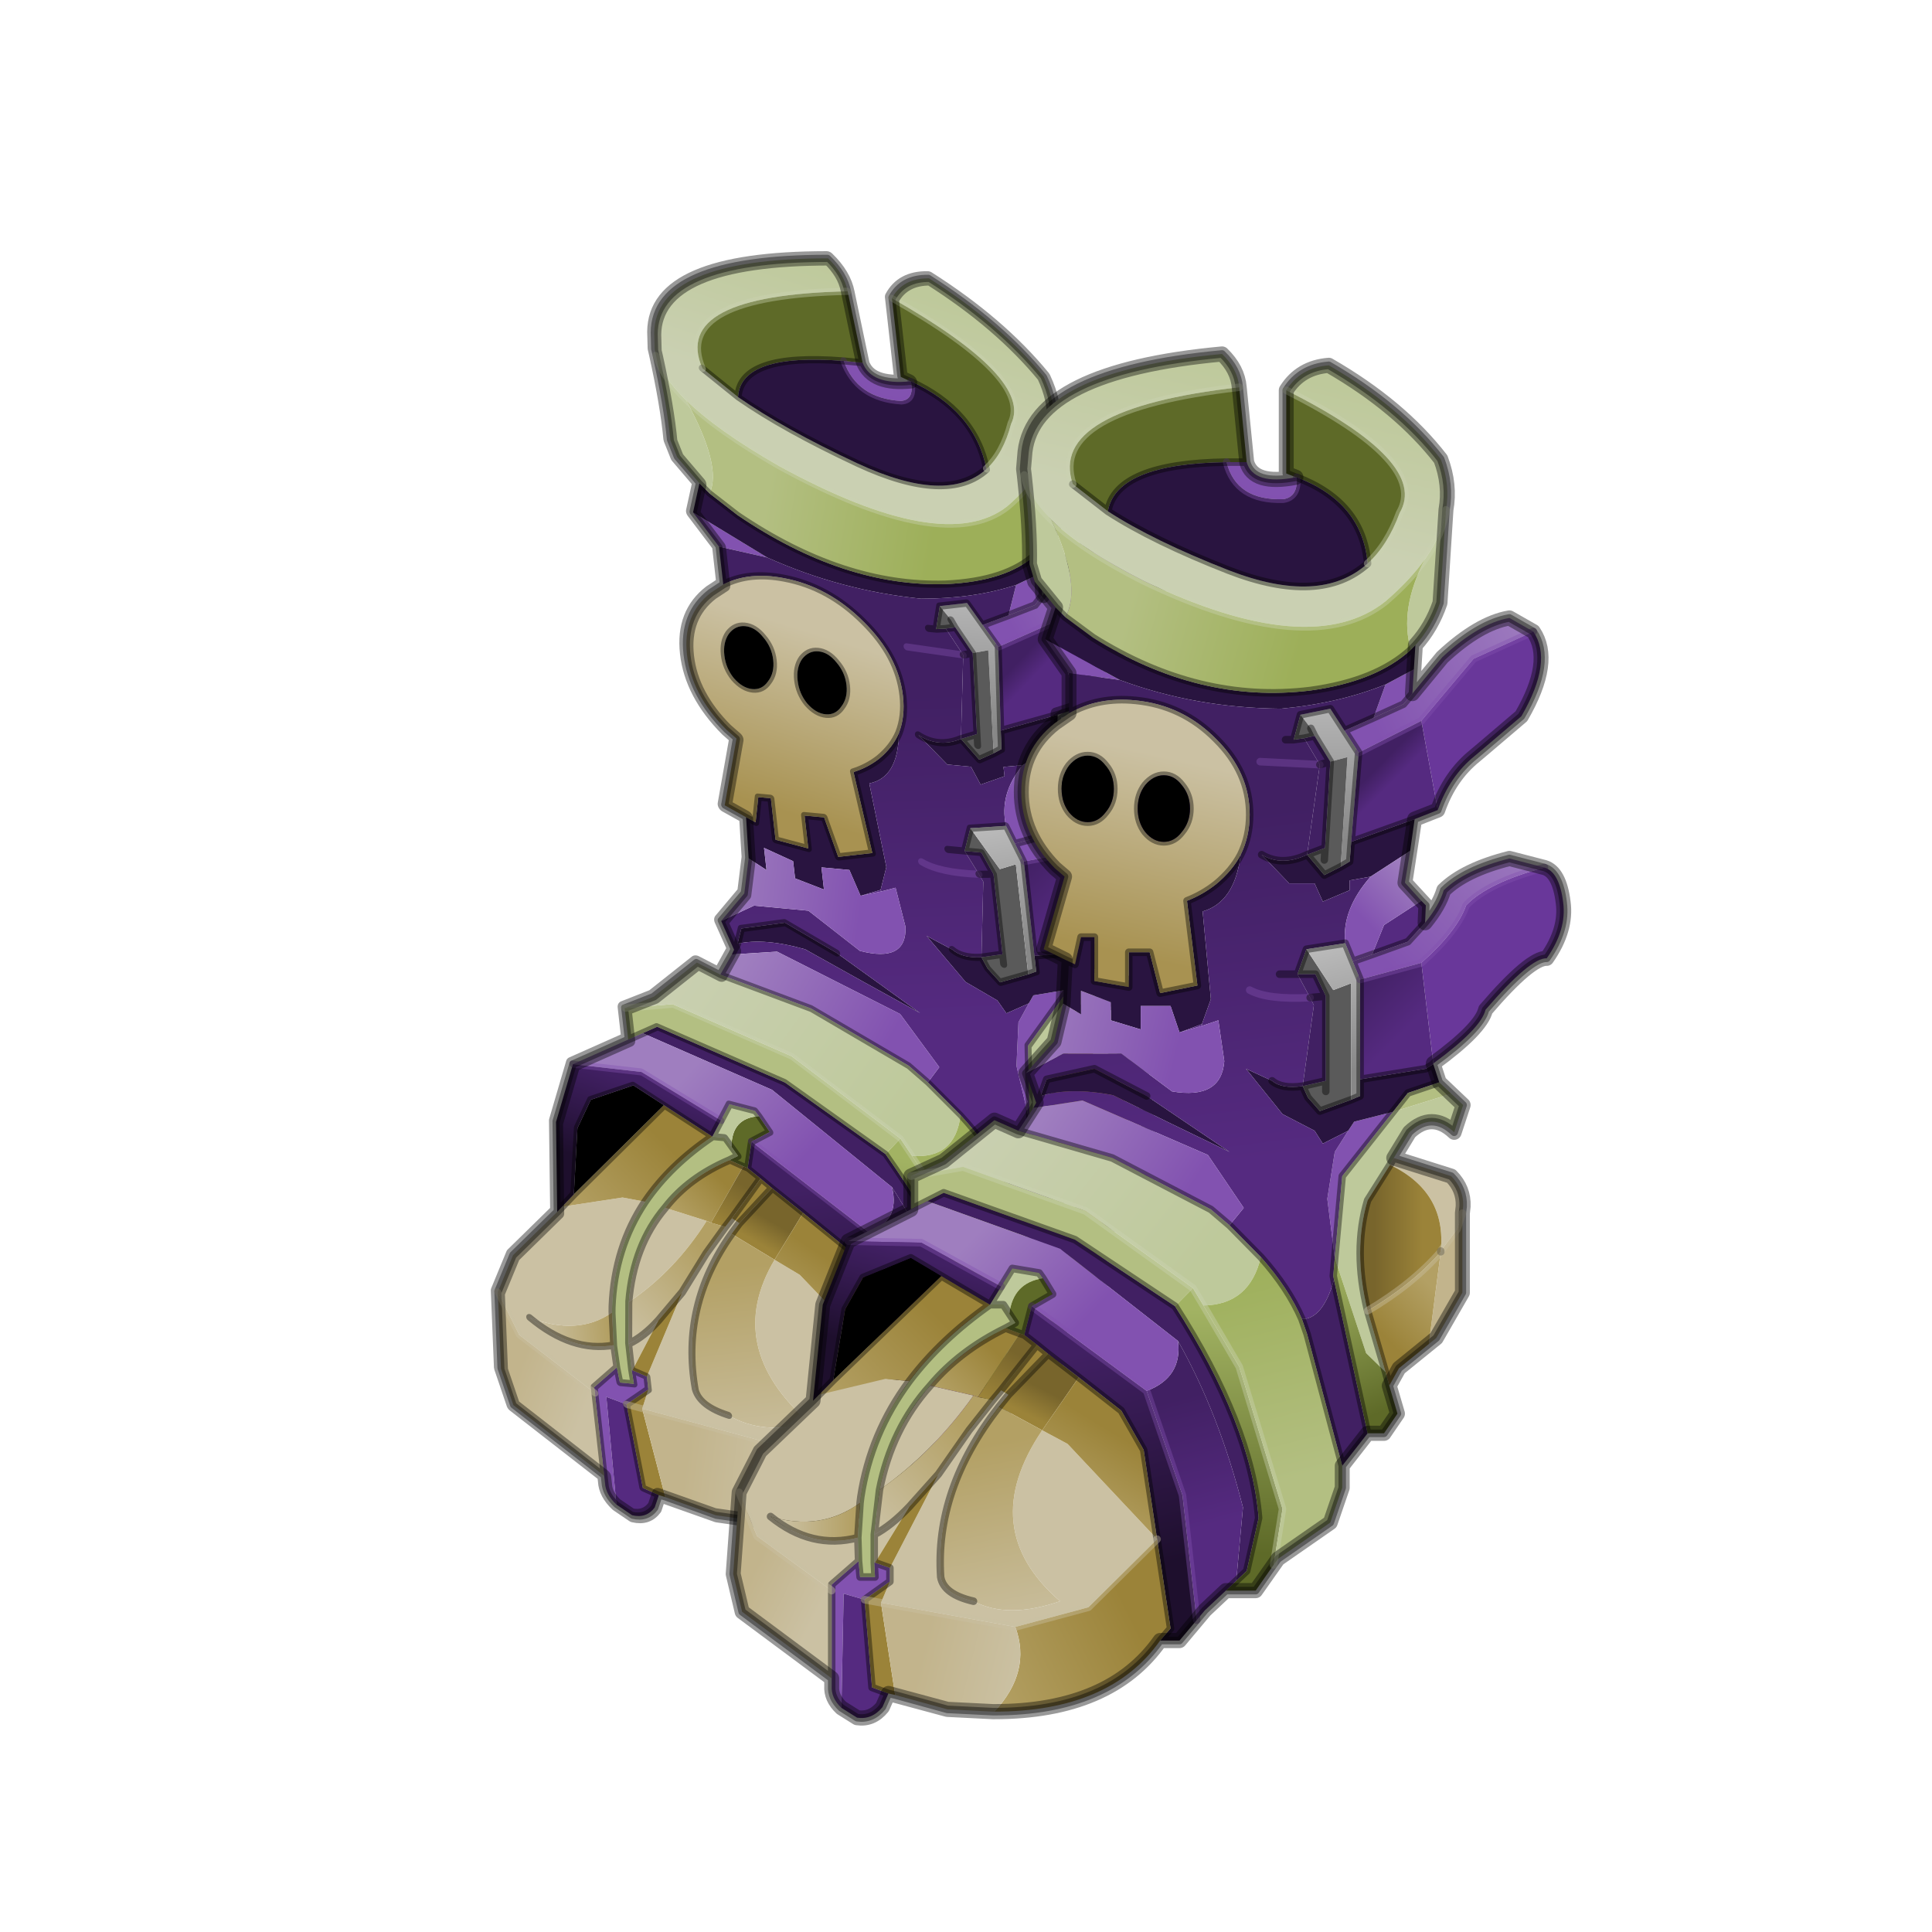 <?xml version="1.0" encoding="UTF-8" standalone="no"?>
<svg xmlns:xlink="http://www.w3.org/1999/xlink" height="440.0px" width="440.0px" xmlns="http://www.w3.org/2000/svg">
  <g transform="matrix(10.0, 0.0, 0.0, 10.0, 0.0, 0.0)">
    <use height="44.0" transform="matrix(0.909, 0.0, 0.0, 0.909, 2.0, 2.0)" width="44.0" xlink:href="#sprite0"/>
  </g>
  <defs>
    <g id="sprite0" transform="matrix(1.0, 0.0, 0.0, 1.0, 0.0, 0.0)">
      <use height="44.0" transform="matrix(1.0, 0.0, 0.0, 1.0, 0.0, 0.0)" width="44.0" xlink:href="#shape0"/>
      <use height="100.3" transform="matrix(0.374, 0.0, 0.0, 0.379, 6.894, 3.011)" width="80.95" xlink:href="#sprite1"/>
    </g>
    <g id="shape0" transform="matrix(1.0, 0.0, 0.0, 1.0, 0.0, 0.0)">
      <path d="M44.0 44.0 L0.0 44.0 0.0 0.0 44.0 0.0 44.0 44.0" fill="#43adca" fill-opacity="0.0" fill-rule="evenodd" stroke="none"/>
    </g>
    <g id="sprite1" transform="matrix(1.0, 0.0, 0.0, 1.0, 0.55, 0.5)">
      <use height="91.15" transform="matrix(0.935, 0.086, 0.108, 0.945, -0.538, -0.504)" width="56.65" xlink:href="#shape1"/>
      <use height="91.15" transform="matrix(1.0, 0.0, 0.0, 1.0, 23.75, 8.65)" width="56.65" xlink:href="#shape1"/>
    </g>
    <g id="shape1" transform="matrix(1.0, 0.0, 0.0, 1.0, 28.3, 45.6)">
      <path d="M25.8 -26.75 L21.8 -24.95 18.3 -20.85 14.1 -18.75 13.15 -20.2 15.1 -21.05 17.1 -21.95 17.7 -22.65 19.7 -25.05 Q22.15 -27.3 24.2 -27.65 L25.8 -26.75" fill="url(#gradient0)" fill-rule="evenodd" stroke="none"/>
      <path d="M18.3 -20.85 L21.8 -24.95 25.8 -26.75 Q27.15 -24.8 25.0 -21.15 L22.5 -19.05 21.9 -18.55 Q20.2 -17.2 19.4 -14.95 L18.3 -20.85 M26.55 -11.15 Q27.55 -10.85 27.8 -8.85 28.05 -7.05 26.7 -5.15 25.6 -5.2 22.6 -1.75 22.3 -0.5 19.1 1.8 L18.3 -4.85 Q20.7 -6.95 21.3 -8.65 22.75 -10.15 26.55 -11.15" fill="#69379a" fill-rule="evenodd" stroke="none"/>
      <path d="M9.25 -42.7 Q10.2 -44.2 12.1 -44.35 16.85 -41.65 19.6 -38.15 20.25 -36.45 19.95 -34.8 19.7 -33.15 18.55 -31.55 17.55 -30.15 15.9 -28.75 10.9 -24.8 -0.3 -30.1 -4.5 -32.2 -6.5 -34.15 -8.05 -35.65 -8.3 -37.1 L-8.35 -37.5 -8.25 -38.65 Q-7.6 -43.95 4.95 -45.1 6.0 -44.1 6.1 -42.9 -6.75 -41.45 -5.05 -36.5 L-2.7 -34.7 Q0.35 -32.75 5.4 -30.8 11.55 -28.45 14.7 -31.25 16.05 -32.45 16.85 -34.6 18.85 -37.95 9.25 -42.7" fill="url(#gradient1)" fill-rule="evenodd" stroke="none"/>
      <path d="M17.7 -22.65 L17.1 -21.95 15.1 -21.05 15.9 -23.25 17.8 -24.25 17.7 -22.65 M9.9 -36.95 L9.95 -36.95 Q10.05 -35.65 9.05 -35.5 5.9 -35.4 5.25 -37.95 L6.6 -37.95 Q7.05 -36.4 9.9 -36.95 M-6.9 -26.25 L-1.9 -23.55 -5.3 -24.0 -6.9 -26.25 M-20.55 44.4 Q-21.25 43.75 -21.2 42.95 L-21.2 42.45 -21.2 36.65 -21.2 36.25 -19.4 34.7 -19.3 35.75 -18.3 35.75 -18.35 34.8 -18.3 34.8 -17.3 35.15 -17.3 36.05 -19.0 37.25 -20.4 36.85 -20.55 44.4 M13.4 6.25 L13.8 5.65 16.4 5.0 13.0 9.25 12.5 14.65 12.0 10.75 12.5 7.65 13.4 6.25" fill="#8252b0" fill-rule="evenodd" stroke="none"/>
      <path d="M9.25 -42.7 Q18.85 -37.95 16.85 -34.6 16.05 -32.45 14.7 -31.25 14.35 -35.3 9.95 -36.95 L9.9 -36.95 9.25 -37.2 9.25 -42.7 M-2.7 -34.7 L-5.05 -36.5 Q-6.75 -41.45 6.1 -42.9 L6.6 -37.95 5.25 -37.95 Q-2.15 -37.85 -2.7 -34.7 M-7.8 17.85 L-8.3 19.75 -8.6 19.65 -9.55 19.3 -8.9 18.95 -9.3 18.35 Q-9.05 16.3 -7.05 16.0 L-6.4 17.05 -7.8 17.85" fill="#5e6a28" fill-rule="evenodd" stroke="none"/>
      <path d="M14.7 -31.25 Q11.55 -28.45 5.4 -30.8 0.35 -32.75 -2.7 -34.7 -2.15 -37.85 5.25 -37.95 5.9 -35.4 9.05 -35.5 10.05 -35.65 9.95 -36.95 14.35 -35.3 14.7 -31.25 M17.9 -25.85 L17.8 -24.25 15.9 -23.25 Q12.75 -22.0 8.9 -21.65 3.15 -21.7 -1.9 -23.55 L-6.9 -26.25 -6.2 -28.35 -5.55 -27.7 -3.7 -26.35 Q3.4 -21.95 10.85 -22.85 15.3 -23.45 17.6 -25.55 L17.9 -25.85 M12.9 -11.2 L13.5 -11.55 13.6 -12.85 17.85 -14.35 17.55 -12.25 14.9 -10.55 13.5 -10.3 13.5 -9.65 11.7 -8.9 11.15 -10.1 9.45 -10.1 7.6 -12.0 Q8.95 -11.2 10.65 -12.0 L11.8 -10.65 12.9 -11.2 M19.1 1.85 L19.5 3.05 17.4 3.75 16.4 5.0 13.8 5.65 13.4 6.25 11.7 7.1 11.15 6.25 9.0 5.15 6.55 2.15 8.3 2.95 Q8.95 3.5 10.35 3.3 L10.7 4.05 11.5 4.95 13.6 4.2 14.2 3.95 14.2 2.85 18.6 2.15 19.1 1.85 M-5.7 -2.15 L-5.55 -5.05 -4.9 -4.75 -4.5 -6.55 -3.6 -6.55 -3.6 -3.65 -1.3 -3.25 -1.3 -5.55 0.1 -5.55 0.8 -2.85 3.3 -3.35 2.6 -8.95 Q3.65 -9.35 4.55 -10.05 5.65 -10.95 6.2 -12.0 5.8 -8.85 3.65 -8.25 L4.2 -2.45 3.6 -0.8 2.1 -0.25 1.5 -2.0 -0.5 -2.0 -0.5 -0.45 -2.5 -1.05 -2.5 -2.25 -4.5 -3.0 -4.5 -1.45 -5.7 -2.15 M-7.2 3.95 L-6.8 2.85 -3.6 2.15 -0.1 3.95 5.45 7.65 Q1.55 5.8 -2.35 3.9 -5.2 3.35 -7.2 3.95" fill="#291440" fill-rule="evenodd" stroke="none"/>
      <path d="M-8.3 -37.1 Q-8.05 -35.65 -6.5 -34.15 -4.4 -29.7 -5.55 -27.7 L-6.2 -28.35 -7.6 -30.05 -7.95 -31.2 Q-7.9 -33.55 -8.3 -37.1 M18.55 -31.55 Q19.7 -33.15 19.95 -34.8 L19.55 -28.65 Q19.0 -27.05 17.9 -25.85 L17.6 -25.55 Q16.8 -28.2 18.55 -31.55 M20.3 3.8 L21.1 4.55 20.5 6.35 Q19.0 4.95 17.5 6.35 L16.45 8.05 16.2 8.5 14.7 10.85 Q13.7 14.15 14.7 18.15 L15.9 22.2 14.6 20.95 12.5 14.65 13.0 9.25 16.4 5.0 20.3 3.8 M-10.6 17.75 L-9.85 16.55 -9.1 15.35 -7.3 15.65 -7.05 16.0 Q-9.05 16.3 -9.3 18.35 L-9.7 17.75 -10.6 17.75" fill="#bec99b" fill-rule="evenodd" stroke="none"/>
      <path d="M-6.5 -34.15 Q-4.5 -32.2 -0.3 -30.1 10.9 -24.8 15.9 -28.75 17.55 -30.15 18.55 -31.55 16.8 -28.2 17.6 -25.55 15.3 -23.45 10.85 -22.85 3.4 -21.95 -3.7 -26.35 L-5.55 -27.7 Q-4.4 -29.7 -6.5 -34.15" fill="url(#gradient2)" fill-rule="evenodd" stroke="none"/>
      <path d="M13.15 -20.2 L14.1 -18.75 13.6 -12.85 13.5 -11.55 12.9 -11.2 13.35 -18.45 12.2 -18.15 11.15 -19.85 10.9 -20.35 10.2 -21.25 12.2 -21.65 13.15 -20.2" fill="url(#gradient3)" fill-rule="evenodd" stroke="none"/>
      <path d="M15.1 -21.05 L13.15 -20.2 12.2 -21.65 10.2 -21.25 9.75 -19.6 10.45 -19.7 11.5 -17.95 10.65 -12.0 Q8.95 -11.2 7.6 -12.0 L9.45 -10.1 11.15 -10.1 11.7 -8.9 13.5 -9.65 13.5 -10.3 14.9 -10.55 Q12.95 -8.35 13.2 -6.15 L10.6 -5.75 10.0 -4.1 8.8 -4.1 10.0 -4.1 10.85 -2.55 11.1 -2.05 10.35 3.3 Q8.95 3.5 8.3 2.95 L6.55 2.15 9.0 5.15 11.15 6.25 11.7 7.1 13.4 6.25 12.5 7.65 12.0 10.75 12.5 14.65 12.4 15.85 12.45 16.1 Q11.7 18.7 10.3 18.7 9.4 16.65 7.55 14.6 L5.45 12.5 6.4 11.35 4.0 7.85 -4.4 4.25 -7.7 4.75 -7.5 4.4 -8.2 2.45 -5.7 1.15 -1.8 1.15 1.6 3.65 Q4.9 4.2 5.1 1.65 L4.7 -1.05 3.65 -0.7 3.6 -0.8 4.2 -2.45 3.65 -8.25 Q5.8 -8.85 6.2 -12.0 6.8 -13.2 6.8 -14.65 6.8 -17.45 4.55 -19.65 2.3 -21.9 -0.85 -22.2 -3.35 -22.45 -5.3 -21.35 L-5.3 -24.0 -1.9 -23.55 Q3.15 -21.7 8.9 -21.65 12.75 -22.0 15.9 -23.25 L15.1 -21.05 M7.5 -18.15 L11.5 -17.95 7.5 -18.15 M9.2 -19.6 L9.75 -19.6 9.2 -19.6 M6.8 -3.05 Q8.0 -2.4 10.85 -2.55 8.0 -2.4 6.8 -3.05 M-0.1 3.95 L-3.6 2.15 -6.8 2.85 -7.2 3.95 Q-5.2 3.35 -2.35 3.9 1.55 5.8 5.45 7.65 L-0.1 3.95 M-7.5 4.4 L-7.2 3.95 -7.5 4.4" fill="url(#gradient4)" fill-rule="evenodd" stroke="none"/>
      <path d="M10.2 -21.25 L10.9 -20.35 11.15 -19.85 10.45 -19.7 9.75 -19.6 10.2 -21.25 M12.2 -18.15 L13.35 -18.45 12.9 -11.2 11.8 -10.65 10.65 -12.0 11.85 -12.45 12.2 -18.15 M10.35 3.3 L11.9 2.95 11.9 -2.65 11.2 -4.1 10.0 -4.1 10.6 -5.75 12.4 -3.05 13.6 -3.5 13.6 4.2 11.5 4.95 10.7 4.05 10.35 3.3 M11.8 -11.65 L11.85 -12.45 11.8 -11.65 M11.9 3.65 L11.9 2.95 11.9 3.65" fill="#5a5a5a" fill-rule="evenodd" stroke="none"/>
      <path d="M11.15 -19.85 L12.2 -18.15 11.85 -12.45 10.65 -12.0 11.5 -17.95 12.2 -18.15 11.5 -17.95 10.45 -19.7 11.15 -19.85 M14.7 26.25 L13.0 28.4 10.65 19.7 10.3 18.7 Q11.7 18.7 12.45 16.1 L14.7 26.25 M10.35 3.3 L11.1 -2.05 10.85 -2.55 11.9 -2.65 10.85 -2.55 10.0 -4.1 11.2 -4.1 11.9 -2.65 11.9 2.95 10.35 3.3 M1.8 17.85 Q6.9 25.7 7.4 31.85 L6.6 35.35 5.9 36.0 6.35 31.15 Q4.75 24.95 2.0 20.15 L-5.9 14.05 -14.8 10.9 -13.7 10.35 -4.9 13.45 1.8 17.85" fill="#412063" fill-rule="evenodd" stroke="none"/>
      <path d="M14.1 -18.75 L18.3 -20.85 19.4 -14.95 17.85 -14.35 13.6 -12.85 14.1 -18.75" fill="url(#gradient5)" fill-rule="evenodd" stroke="none"/>
      <path d="M-5.55 -5.05 L-7.0 -5.75 -5.6 -10.55 -6.25 -11.1 Q-8.5 -13.35 -8.5 -16.15 -8.5 -18.95 -6.25 -20.7 L-5.3 -21.35 Q-3.35 -22.45 -0.85 -22.2 2.3 -21.9 4.55 -19.65 6.8 -17.45 6.8 -14.65 6.8 -13.2 6.2 -12.0 5.65 -10.95 4.55 -10.05 3.65 -9.35 2.6 -8.95 L3.3 -3.35 0.8 -2.85 0.1 -5.55 -1.3 -5.55 -1.3 -3.25 -3.6 -3.65 -3.6 -6.55 -4.5 -6.55 -4.9 -4.75 -5.55 -5.05 M2.8 -15.05 Q2.8 -15.95 2.25 -16.6 1.75 -17.25 1.05 -17.25 0.35 -17.25 -0.2 -16.6 -0.7 -15.95 -0.7 -15.05 -0.7 -14.15 -0.2 -13.5 0.35 -12.85 1.05 -12.85 1.75 -12.85 2.25 -13.5 2.8 -14.15 2.8 -15.05 M-5.8 -16.35 Q-5.8 -15.45 -5.3 -14.8 -4.75 -14.15 -4.05 -14.15 -3.35 -14.15 -2.85 -14.8 -2.3 -15.45 -2.3 -16.35 -2.3 -17.25 -2.85 -17.9 -3.35 -18.55 -4.05 -18.55 -4.75 -18.55 -5.3 -17.9 -5.8 -17.25 -5.8 -16.35" fill="url(#gradient6)" fill-rule="evenodd" stroke="none"/>
      <path d="M2.8 -15.05 Q2.8 -14.15 2.25 -13.5 1.75 -12.85 1.05 -12.85 0.35 -12.85 -0.2 -13.5 -0.7 -14.15 -0.7 -15.05 -0.7 -15.95 -0.2 -16.6 0.35 -17.25 1.05 -17.25 1.75 -17.25 2.25 -16.6 2.8 -15.95 2.8 -15.05 M-5.8 -16.35 Q-5.8 -17.25 -5.3 -17.9 -4.75 -18.55 -4.05 -18.55 -3.35 -18.55 -2.85 -17.9 -2.3 -17.25 -2.3 -16.35 -2.3 -15.45 -2.85 -14.8 -3.35 -14.15 -4.05 -14.15 -4.75 -14.15 -5.3 -14.8 -5.8 -15.45 -5.8 -16.35 M-13.85 15.85 L-21.1 22.75 -20.3 18.05 -19.1 15.95 -15.9 14.65 -13.85 15.85" fill="#000000" fill-rule="evenodd" stroke="none"/>
      <path d="M18.3 -8.95 L18.6 -8.65 18.55 -7.5 17.4 -6.25 15.0 -5.4 15.8 -7.35 18.3 -8.95 M-17.4 43.45 L-17.8 44.35 Q-18.5 45.2 -19.5 45.05 L-20.55 44.4 -20.4 36.85 -19.0 37.25 -18.5 43.05 -17.4 43.45 M3.6 -0.8 L3.65 -0.7 2.1 -0.25 3.6 -0.8" fill="#552a80" fill-rule="evenodd" stroke="none"/>
      <path d="M-8.2 2.45 L-6.3 0.35 -5.7 -2.15 -4.5 -1.45 -4.5 -3.0 -2.5 -2.25 -2.5 -1.05 -0.5 -0.45 -0.5 -2.0 1.5 -2.0 2.1 -0.25 3.65 -0.7 4.7 -1.05 5.1 1.65 Q4.9 4.2 1.6 3.65 L-1.8 1.15 -5.7 1.15 -8.2 2.45" fill="url(#gradient7)" fill-rule="evenodd" stroke="none"/>
      <path d="M17.55 -12.25 L17.2 -10.15 18.3 -8.95 15.8 -7.35 15.0 -5.4 13.7 -4.95 13.2 -6.15 Q12.95 -8.35 14.9 -10.55 L17.55 -12.25" fill="url(#gradient8)" fill-rule="evenodd" stroke="none"/>
      <path d="M18.55 -7.5 Q19.5 -8.65 19.8 -9.65 21.2 -11.0 24.2 -11.75 L26.55 -11.15 Q22.75 -10.15 21.3 -8.65 20.7 -6.95 18.3 -4.85 L14.2 -3.75 13.7 -4.95 15.0 -5.4 17.4 -6.25 18.55 -7.5" fill="url(#gradient9)" fill-rule="evenodd" stroke="none"/>
      <path d="M13.7 -4.95 L14.2 -3.75 14.2 2.85 14.2 3.95 13.6 4.2 13.6 -3.5 12.4 -3.05 10.6 -5.75 13.2 -6.15 13.7 -4.95" fill="url(#gradient10)" fill-rule="evenodd" stroke="none"/>
      <path d="M19.1 1.8 L19.1 1.85 18.6 2.15 14.2 2.85 14.2 -3.75 18.3 -4.85 19.1 1.8" fill="url(#gradient11)" fill-rule="evenodd" stroke="none"/>
      <path d="M16.45 8.05 L20.3 9.25 Q21.15 10.1 21.1 11.25 L21.05 11.7 20.7 12.75 19.6 14.2 Q20.0 10.3 16.2 8.5 L16.45 8.05 M-27.4 30.15 L-26.0 27.45 -22.45 24.1 -22.05 23.7 -17.6 22.65 -16.0 22.8 Q-18.6 26.25 -19.25 30.45 L-19.3 30.85 Q-21.95 32.75 -25.3 31.75 -22.55 33.95 -19.45 33.15 L-19.4 34.7 -21.2 36.25 -21.2 36.65 -26.2 33.05 -27.4 30.15 M19.6 14.2 L19.6 14.25 19.6 14.2 M-7.1 26.05 L-5.4 26.95 0.6 33.25 -4.0 37.75 -8.9 39.05 -17.9 37.45 -17.3 36.05 -17.3 35.15 -14.05 28.95 -12.0 26.05 -10.4 24.05 -9.85 23.4 -9.35 23.7 -10.0 24.5 Q-14.3 29.95 -13.9 35.75 -13.7 36.9 -11.7 37.35 -9.4 38.55 -5.9 37.35 -11.55 32.55 -7.1 26.05 M-14.6 23.1 L-11.7 23.75 Q-14.4 27.5 -18.0 30.0 -17.2 25.95 -14.6 23.1 M-18.35 34.8 L-18.35 32.95 Q-17.2 32.35 -16.0 31.1 L-18.3 34.8 -18.35 34.8" fill="#cbc1a3" fill-rule="evenodd" stroke="none"/>
      <path d="M21.05 11.7 L21.05 16.95 19.3 19.95 18.8 20.35 19.6 14.25 19.6 14.2 20.7 12.75 21.05 11.7" fill="#c2b48c" fill-rule="evenodd" stroke="none"/>
      <path d="M19.5 3.05 L20.3 3.8 16.4 5.0 17.4 3.75 19.5 3.05 M-15.9 11.45 L-15.9 9.25 -12.4 8.65 -4.2 11.55 3.0 16.65 1.8 17.85 -4.9 13.45 -13.7 10.35 -14.8 10.9 -15.9 11.45 M-16.0 22.8 Q-13.9 20.05 -10.6 17.75 L-9.7 17.75 -9.3 18.35 -8.9 18.95 -9.55 19.3 Q-12.65 20.8 -14.6 23.1 -17.2 25.95 -18.0 30.0 L-18.35 32.95 -18.35 34.8 -18.3 35.75 -19.3 35.75 -19.4 34.7 -19.45 33.15 -19.3 30.85 -19.25 30.45 Q-18.6 26.25 -16.0 22.8" fill="#b3bf82" fill-rule="evenodd" stroke="none"/>
      <path d="M16.2 8.5 Q20.0 10.3 19.6 14.2 L19.6 14.25 Q17.7 16.4 14.7 18.15 13.7 14.15 14.7 10.85 L16.2 8.5" fill="url(#gradient12)" fill-rule="evenodd" stroke="none"/>
      <path d="M-8.7 6.25 L-7.7 4.75 -4.4 4.25 4.0 7.85 6.4 11.35 5.45 12.5 4.2 11.45 -2.4 8.05 -8.7 6.25" fill="url(#gradient13)" fill-rule="evenodd" stroke="none"/>
      <path d="M8.4 34.95 L7.2 36.65 5.2 36.65 5.9 36.0 6.6 35.35 7.4 31.85 Q6.9 25.7 1.8 17.85 L3.0 16.65 3.7 17.8 6.1 21.85 9.0 31.25 8.4 34.95" fill="url(#gradient14)" fill-rule="evenodd" stroke="none"/>
      <path d="M-15.9 9.25 L-13.7 8.25 -10.3 5.55 -8.7 6.25 -2.4 8.05 4.2 11.45 5.45 12.5 7.55 14.6 Q6.8 17.75 3.7 17.8 L3.0 16.65 -4.2 11.55 -12.4 8.65 -15.9 9.25" fill="url(#gradient15)" fill-rule="evenodd" stroke="none"/>
      <path d="M13.0 28.4 L13.0 29.85 12.2 32.15 8.7 34.55 8.4 34.95 9.0 31.25 6.1 21.85 3.7 17.8 Q6.8 17.75 7.55 14.6 9.4 16.65 10.3 18.7 L10.65 19.7 13.0 28.4" fill="url(#gradient16)" fill-rule="evenodd" stroke="none"/>
      <path d="M18.8 20.35 L16.8 21.95 16.15 23.1 15.9 22.2 14.7 18.15 Q17.7 16.4 19.6 14.25 L18.8 20.35" fill="url(#gradient17)" fill-rule="evenodd" stroke="none"/>
      <path d="M16.15 23.1 L16.7 24.95 15.8 26.25 14.7 26.25 12.45 16.1 12.4 15.85 12.5 14.65 14.6 20.95 15.9 22.2 16.15 23.1" fill="url(#gradient18)" fill-rule="evenodd" stroke="none"/>
      <path d="M5.2 36.65 L3.8 37.95 3.25 38.6 2.3 30.35 -0.1 23.45 Q2.3 22.55 2.0 20.15 4.75 24.95 6.35 31.15 L5.9 36.0 5.2 36.65" fill="url(#gradient19)" fill-rule="evenodd" stroke="none"/>
      <path d="M3.25 38.6 L2.1 39.95 0.8 39.95 1.5 39.15 0.6 33.25 -0.3 27.35 -1.8 24.75 -4.65 22.55 -6.7 21.0 -7.45 20.4 -8.3 19.75 -7.8 17.85 -0.1 23.45 2.3 30.35 3.25 38.6" fill="url(#gradient20)" fill-rule="evenodd" stroke="none"/>
      <path d="M0.8 39.95 Q-2.55 44.65 -10.3 44.65 -7.8 42.0 -8.9 39.05 L-4.0 37.75 0.6 33.25 1.5 39.15 0.8 39.95" fill="url(#gradient21)" fill-rule="evenodd" stroke="none"/>
      <path d="M-20.1 13.55 L-15.9 11.45 -14.8 10.9 -5.9 14.05 2.0 20.15 Q2.3 22.55 -0.1 23.45 L-7.8 17.85 -6.4 17.05 -7.05 16.0 -7.3 15.65 -9.1 15.35 -9.85 16.55 -15.2 13.65 -20.1 13.55" fill="url(#gradient22)" fill-rule="evenodd" stroke="none"/>
      <path d="M-13.85 15.85 L-10.6 17.75 Q-13.9 20.05 -16.0 22.8 L-17.6 22.65 -22.05 23.7 -21.1 22.75 -13.85 15.85" fill="url(#gradient23)" fill-rule="evenodd" stroke="none"/>
      <path d="M-22.45 24.1 L-21.8 17.75 -20.1 13.55 -15.2 13.65 -9.85 16.55 -10.6 17.75 -13.85 15.85 -15.9 14.65 -19.1 15.95 -20.3 18.05 -21.1 22.75 -22.05 23.7 -22.45 24.1" fill="url(#gradient24)" fill-rule="evenodd" stroke="none"/>
      <path d="M-11.7 23.75 L-14.6 23.1 Q-12.65 20.8 -9.55 19.3 L-8.6 19.65 -11.4 23.85 -11.7 23.75" fill="url(#gradient25)" fill-rule="evenodd" stroke="none"/>
      <path d="M-10.4 24.05 L-12.0 26.05 -14.05 28.95 -16.0 31.1 Q-17.2 32.35 -18.35 32.95 L-18.0 30.0 Q-14.4 27.5 -11.7 23.75 L-11.4 23.85 -10.4 24.05" fill="url(#gradient26)" fill-rule="evenodd" stroke="none"/>
      <path d="M-8.3 19.75 L-7.45 20.4 -9.85 23.4 -10.4 24.05 -11.4 23.85 -8.6 19.65 -8.3 19.75" fill="url(#gradient27)" fill-rule="evenodd" stroke="none"/>
      <path d="M-16.95 43.55 L-17.4 43.45 -18.5 43.05 -19.0 37.25 -17.3 36.05 -17.9 37.45 -19.0 37.25 -17.9 37.45 -16.95 43.55 M-7.45 20.4 L-6.7 21.0 -9.35 23.7 -9.85 23.4 -7.45 20.4 M-14.05 28.95 L-17.3 35.15 -18.3 34.8 -16.0 31.1 -14.05 28.95" fill="#9b8339" fill-rule="evenodd" stroke="none"/>
      <path d="M-6.7 21.0 L-4.65 22.55 -7.1 26.05 -10.0 24.5 -9.35 23.7 -6.7 21.0" fill="url(#gradient28)" fill-rule="evenodd" stroke="none"/>
      <path d="M-21.2 42.45 L-27.2 38.05 -27.8 35.55 -27.4 30.15 -26.2 33.05 -21.2 36.65 -21.2 42.45" fill="url(#gradient29)" fill-rule="evenodd" stroke="none"/>
      <path d="M-4.65 22.55 L-1.8 24.75 -0.3 27.35 0.6 33.25 -5.4 26.95 -7.1 26.05 -4.65 22.55" fill="url(#gradient30)" fill-rule="evenodd" stroke="none"/>
      <path d="M-19.45 33.15 Q-22.55 33.95 -25.3 31.75 -21.95 32.75 -19.3 30.85 L-19.45 33.15" fill="url(#gradient31)" fill-rule="evenodd" stroke="none"/>
      <path d="M-10.3 44.65 L-10.4 44.65 -13.45 44.5 -16.95 43.55 -17.9 37.45 -8.9 39.05 Q-7.8 42.0 -10.3 44.65" fill="url(#gradient32)" fill-rule="evenodd" stroke="none"/>
      <path d="M-7.1 26.05 Q-11.55 32.55 -5.9 37.35 -9.4 38.55 -11.7 37.35 -13.7 36.9 -13.9 35.75 -14.3 29.95 -10.0 24.5 L-7.1 26.05" fill="url(#gradient33)" fill-rule="evenodd" stroke="none"/>
      <path d="M18.3 -20.85 L21.8 -24.95 25.8 -26.75 M14.1 -18.75 L18.3 -20.85 M5.25 -37.95 Q5.9 -35.4 9.05 -35.5 10.05 -35.65 9.95 -36.95 M11.5 -17.95 L7.5 -18.15 M14.2 -3.75 L18.3 -4.85 Q20.7 -6.95 21.3 -8.65 22.75 -10.15 26.55 -11.15 M10.85 -2.55 Q8.0 -2.4 6.8 -3.05 M3.25 38.6 L2.3 30.35 -0.1 23.45 -7.8 17.85 M-9.85 16.55 L-15.2 13.65 -20.1 13.55" fill="none" stroke="#8252b0" stroke-linecap="round" stroke-linejoin="round" stroke-opacity="0.4" stroke-width="0.5"/>
      <path d="M25.8 -26.75 L24.2 -27.65 Q22.15 -27.3 19.7 -25.05 L17.7 -22.65 17.1 -21.95 15.1 -21.05 13.15 -20.2 14.1 -18.75 M19.4 -14.95 Q20.2 -17.2 21.9 -18.55 L22.5 -19.05 25.0 -21.15 Q27.15 -24.8 25.8 -26.75 M19.95 -34.8 Q20.25 -36.45 19.6 -38.15 16.85 -41.65 12.1 -44.35 10.2 -44.2 9.25 -42.7 L9.25 -37.2 9.9 -36.95 9.95 -36.95 Q14.35 -35.3 14.7 -31.25 11.55 -28.45 5.4 -30.8 0.35 -32.75 -2.7 -34.7 L-5.05 -36.5 M6.1 -42.9 Q6.0 -44.1 4.95 -45.1 -7.6 -43.95 -8.25 -38.65 L-8.35 -37.5 -8.3 -37.1 M19.95 -34.8 L19.55 -28.65 Q19.0 -27.05 17.9 -25.85 L17.8 -24.25 17.7 -22.65 M6.1 -42.9 L6.6 -37.95 Q7.05 -36.4 9.9 -36.95 M6.6 -37.95 L5.25 -37.95 Q-2.15 -37.85 -2.7 -34.7 M17.6 -25.55 L17.9 -25.85 M17.6 -25.55 Q15.3 -23.45 10.85 -22.85 3.4 -21.95 -3.7 -26.35 L-5.55 -27.7 -6.2 -28.35 -6.9 -26.25 M13.15 -20.2 L12.2 -21.65 10.2 -21.25 9.75 -19.6 10.45 -19.7 11.15 -19.85 12.2 -18.15 11.5 -17.95 M10.9 -20.35 L11.15 -19.85 M12.9 -11.2 L13.5 -11.55 13.6 -12.85 14.1 -18.75 M10.65 -12.0 L11.85 -12.45 12.2 -18.15 M10.65 -12.0 L11.8 -10.65 12.9 -11.2 M19.4 -14.95 L17.85 -14.35 17.55 -12.25 17.2 -10.15 18.3 -8.95 18.6 -8.65 18.55 -7.5 Q19.5 -8.65 19.8 -9.65 21.2 -11.0 24.2 -11.75 L26.55 -11.15 Q27.55 -10.85 27.8 -8.85 28.05 -7.05 26.7 -5.15 25.6 -5.2 22.6 -1.75 22.3 -0.5 19.1 1.8 L19.1 1.85 19.5 3.05 20.3 3.8 21.1 4.55 20.5 6.35 Q19.0 4.95 17.5 6.35 L16.45 8.05 20.3 9.25 Q21.15 10.1 21.1 11.25 L21.05 11.7 21.05 16.95 19.3 19.95 18.8 20.35 16.8 21.95 16.15 23.1 16.7 24.95 15.8 26.25 14.7 26.25 13.0 28.4 13.0 29.85 12.2 32.15 8.7 34.55 8.4 34.95 7.2 36.65 5.2 36.65 3.8 37.95 3.25 38.6 2.1 39.95 0.8 39.95 Q-2.55 44.65 -10.3 44.65 L-10.4 44.65 -13.45 44.5 -16.95 43.55 -17.4 43.45 -17.8 44.35 Q-18.5 45.2 -19.5 45.05 L-20.55 44.4 Q-21.25 43.75 -21.2 42.95 L-21.2 42.45 -27.2 38.05 -27.8 35.55 -27.4 30.15 -26.0 27.45 -22.45 24.1 -21.8 17.75 -20.1 13.55 -15.9 11.45 -15.9 9.25 -13.7 8.25 -10.3 5.55 -8.7 6.25 -7.7 4.75 -7.5 4.4 -8.2 2.45 -6.3 0.35 -5.7 -2.15 -5.55 -5.05 -7.0 -5.75 -5.6 -10.55 -6.25 -11.1 Q-8.5 -13.35 -8.5 -16.15 -8.5 -18.95 -6.25 -20.7 L-5.3 -21.35 -5.3 -24.0 -6.9 -26.25 M17.85 -14.35 L13.6 -12.85 M2.8 -15.05 Q2.8 -14.15 2.25 -13.5 1.75 -12.85 1.05 -12.85 0.35 -12.85 -0.2 -13.5 -0.7 -14.15 -0.7 -15.05 -0.7 -15.95 -0.2 -16.6 0.35 -17.25 1.05 -17.25 1.75 -17.25 2.25 -16.6 2.8 -15.95 2.8 -15.05 M-5.3 -21.35 Q-3.35 -22.45 -0.85 -22.2 2.3 -21.9 4.55 -19.65 6.8 -17.45 6.8 -14.65 6.8 -13.2 6.2 -12.0 5.65 -10.95 4.55 -10.05 3.65 -9.35 2.6 -8.95 L3.3 -3.35 0.8 -2.85 0.1 -5.55 -1.3 -5.55 -1.3 -3.25 -3.6 -3.65 -3.6 -6.55 -4.5 -6.55 -4.9 -4.75 -5.55 -5.05 M9.75 -19.6 L9.2 -19.6 M10.0 -4.1 L8.8 -4.1 M18.55 -7.5 L17.4 -6.25 15.0 -5.4 13.7 -4.95 14.2 -3.75 M13.2 -6.15 L13.7 -4.95 M10.35 3.3 L11.9 2.95 11.9 -2.65 10.85 -2.55 M10.0 -4.1 L10.6 -5.75 13.2 -6.15 M10.0 -4.1 L11.2 -4.1 11.9 -2.65 M13.6 4.2 L14.2 3.95 14.2 2.85 14.2 -3.75 M10.65 -12.0 Q8.95 -11.2 7.6 -12.0 M11.85 -12.45 L11.8 -11.65 M16.4 5.0 L17.4 3.75 19.5 3.05 M14.2 2.85 L18.6 2.15 19.1 1.85 M11.9 2.95 L11.9 3.65 M13.6 4.2 L11.5 4.95 10.7 4.05 10.35 3.3 Q8.95 3.5 8.3 2.95 M12.5 14.65 L13.0 9.25 16.4 5.0 M16.45 8.05 L16.2 8.5 M14.7 18.15 Q13.7 14.15 14.7 10.85 L16.2 8.5 M5.45 12.5 L7.55 14.6 Q9.4 16.65 10.3 18.7 L10.65 19.7 13.0 28.4 M12.45 16.1 L12.4 15.85 12.5 14.65 M15.9 22.2 L14.7 18.15 M19.6 14.25 L19.6 14.2 M1.8 17.85 Q6.9 25.7 7.4 31.85 L6.6 35.35 5.9 36.0 5.2 36.65 M15.9 22.2 L16.15 23.1 M5.45 12.5 L4.2 11.45 -2.4 8.05 -8.7 6.25 M0.6 33.25 L1.5 39.15 0.8 39.95 M-7.8 17.85 L-8.3 19.75 -7.45 20.4 -6.7 21.0 -4.65 22.55 -1.8 24.75 -0.3 27.35 0.6 33.25 M-11.7 37.35 Q-13.7 36.9 -13.9 35.75 -14.3 29.95 -10.0 24.5 L-9.35 23.7 -6.7 21.0 M-9.85 23.4 L-10.4 24.05 -12.0 26.05 -14.05 28.95 M-17.3 35.15 L-17.3 36.05 M12.45 16.1 L14.7 26.25 M-6.2 -28.35 L-7.6 -30.05 -7.95 -31.2 Q-7.9 -33.55 -8.3 -37.1 M-5.8 -16.35 Q-5.8 -17.25 -5.3 -17.9 -4.75 -18.55 -4.05 -18.55 -3.35 -18.55 -2.85 -17.9 -2.3 -17.25 -2.3 -16.35 -2.3 -15.45 -2.85 -14.8 -3.35 -14.15 -4.05 -14.15 -4.75 -14.15 -5.3 -14.8 -5.8 -15.45 -5.8 -16.35 M-7.2 3.95 L-6.8 2.85 -3.6 2.15 -0.1 3.95 M-7.2 3.95 L-7.5 4.4 M-14.8 10.9 L-15.9 11.45 M1.8 17.85 L-4.9 13.45 -13.7 10.35 -14.8 10.9 M-10.6 17.75 L-13.85 15.85 -21.1 22.75 -22.05 23.7 -22.45 24.1 M-16.0 22.8 Q-13.9 20.05 -10.6 17.75 L-9.85 16.55 M-13.85 15.85 L-15.9 14.65 -19.1 15.95 -20.3 18.05 -21.1 22.75 M-8.6 19.65 L-9.55 19.3 Q-12.65 20.8 -14.6 23.1 -17.2 25.95 -18.0 30.0 M-10.6 17.75 L-9.7 17.75 -9.3 18.35 -8.9 18.95 -9.55 19.3 M-7.05 16.0 L-7.3 15.65 -9.1 15.35 -9.85 16.55 M-7.05 16.0 L-6.4 17.05 -7.8 17.85 M-8.6 19.65 L-8.3 19.75 M-9.85 23.4 L-7.45 20.4 M-21.2 36.65 L-21.2 36.25 -19.4 34.7 -19.45 33.15 Q-22.55 33.95 -25.3 31.75 M-19.3 30.85 L-19.25 30.45 Q-18.6 26.25 -16.0 22.8 M-21.2 36.65 L-21.2 42.45 M-19.4 34.7 L-19.3 35.75 -18.3 35.75 -18.35 34.8 -18.35 32.95 -18.0 30.0 M-18.3 34.8 L-18.35 34.8 M-16.0 31.1 Q-17.2 32.35 -18.35 32.95 M-17.3 35.15 L-18.3 34.8 M-16.0 31.1 L-14.05 28.95 M-19.3 30.85 L-19.45 33.15 M-17.4 43.45 L-18.5 43.05 -19.0 37.25 -17.3 36.05" fill="none" stroke="#000000" stroke-linecap="round" stroke-linejoin="round" stroke-opacity="0.4" stroke-width="0.5"/>
      <path d="M9.25 -42.7 Q18.85 -37.95 16.85 -34.6 16.05 -32.45 14.7 -31.25 M-5.05 -36.5 Q-6.75 -41.45 6.1 -42.9 M-8.3 -37.1 Q-8.05 -35.65 -6.5 -34.15 -4.5 -32.2 -0.3 -30.1 10.9 -24.8 15.9 -28.75 17.55 -30.15 18.55 -31.55 19.7 -33.15 19.95 -34.8 M3.7 17.8 L6.1 21.85 9.0 31.25 8.4 34.95 M3.0 16.65 L3.7 17.8 M-15.9 9.25 L-12.4 8.65 -4.2 11.55 3.0 16.65" fill="none" stroke="#cbd2b3" stroke-linecap="round" stroke-linejoin="round" stroke-opacity="0.4" stroke-width="0.5"/>
      <path d="M19.6 14.2 L20.7 12.75 21.05 11.7 M14.7 18.15 Q17.7 16.4 19.6 14.25 M-17.9 37.45 L-8.9 39.05 -4.0 37.75 0.6 33.25 M-27.4 30.15 L-26.2 33.05 -21.2 36.65 M-19.0 37.25 L-17.9 37.45" fill="none" stroke="#cbc1a3" stroke-linecap="round" stroke-linejoin="round" stroke-opacity="0.412" stroke-width="0.5"/>
      <path d="M24.2 -27.65 Q22.15 -27.3 19.7 -25.05 L17.7 -22.65 17.9 -25.85 Q19.0 -27.05 19.55 -28.65 L19.95 -34.8 Q20.25 -36.45 19.6 -38.15 16.85 -41.65 12.1 -44.35 10.2 -44.2 9.25 -42.7 L9.25 -37.2 9.9 -36.95 Q7.05 -36.4 6.6 -37.95 L6.1 -42.9 Q6.0 -44.1 4.95 -45.1 -7.6 -43.95 -8.25 -38.65 L-8.35 -37.5 -8.3 -37.1 Q-7.9 -33.55 -7.95 -31.2 L-7.6 -30.05 -6.2 -28.35 -6.9 -26.25 -5.3 -24.0 -5.3 -21.35 -6.25 -20.7 Q-8.5 -18.95 -8.5 -16.15 -8.5 -13.35 -6.25 -11.1 L-5.6 -10.55 -7.0 -5.75 -5.55 -5.05 -5.7 -2.15 -6.3 0.35 -8.2 2.45 -7.5 4.4 -8.7 6.25 -10.3 5.55 -13.7 8.25 -15.9 9.25 -15.9 11.45 -20.1 13.55 -21.8 17.75 -22.45 24.1 -26.0 27.45 -27.4 30.15 -27.8 35.55 -27.2 38.05 -21.2 42.45 -21.2 42.95 Q-21.25 43.75 -20.55 44.4 L-19.5 45.05 Q-18.5 45.2 -17.8 44.35 L-17.4 43.45 -13.45 44.5 -10.4 44.65 -10.3 44.65 Q-2.55 44.65 0.8 39.95 L2.1 39.95 3.8 37.95 5.2 36.65 7.2 36.65 8.7 34.55 12.2 32.15 13.0 29.85 13.0 28.4 14.7 26.25 15.8 26.25 16.7 24.95 16.15 23.1 16.8 21.95 19.3 19.95 21.05 16.95 21.05 11.7 21.1 11.25 Q21.15 10.1 20.3 9.25 L16.45 8.05 17.5 6.35 Q19.0 4.95 20.5 6.35 L21.1 4.55 19.5 3.05 19.1 1.85 19.1 1.8 Q22.3 -0.5 22.6 -1.75 25.6 -5.2 26.7 -5.15 28.05 -7.05 27.8 -8.85 27.55 -10.85 26.55 -11.15 L24.2 -11.75 Q21.2 -11.0 19.8 -9.65 19.5 -8.65 18.55 -7.5 L18.6 -8.65 17.2 -10.15 17.85 -14.35 19.4 -14.95 Q20.2 -17.2 21.9 -18.55 L22.5 -19.05 25.0 -21.15 Q27.15 -24.8 25.8 -26.75 L24.2 -27.65 Z" fill="none" stroke="#000000" stroke-linecap="round" stroke-linejoin="round" stroke-opacity="0.4" stroke-width="1.0"/>
    </g>
    <linearGradient gradientTransform="matrix(0.007, -0.004, 0.001, 0.002, 20.65, -24.15)" gradientUnits="userSpaceOnUse" id="gradient0" spreadMethod="pad" x1="-819.2" x2="819.2">
      <stop offset="0.0" stop-color="#8252b0"/>
      <stop offset="0.988" stop-color="#9f7ebf"/>
    </linearGradient>
    <linearGradient gradientTransform="matrix(-0.002, 0.006, -0.017, -0.004, 6.5, -39.05)" gradientUnits="userSpaceOnUse" id="gradient1" spreadMethod="pad" x1="-819.2" x2="819.2">
      <stop offset="0.0" stop-color="#bec99b"/>
      <stop offset="0.988" stop-color="#cad0b2"/>
    </linearGradient>
    <linearGradient gradientTransform="matrix(0.007, 0.002, -0.002, 0.007, 5.1, -29.0)" gradientUnits="userSpaceOnUse" id="gradient2" spreadMethod="pad" x1="-819.2" x2="819.2">
      <stop offset="0.0" stop-color="#b3bf82"/>
      <stop offset="0.988" stop-color="#9daf59"/>
    </linearGradient>
    <linearGradient gradientTransform="matrix(0.0, -0.006, 0.002, 0.0, 12.15, -17.85)" gradientUnits="userSpaceOnUse" id="gradient3" spreadMethod="pad" x1="-819.2" x2="819.2">
      <stop offset="0.0" stop-color="#888888"/>
      <stop offset="0.988" stop-color="#b9b9b9"/>
    </linearGradient>
    <linearGradient gradientTransform="matrix(-0.002, -0.014, 0.016, -0.002, 4.7, -3.1)" gradientUnits="userSpaceOnUse" id="gradient4" spreadMethod="pad" x1="-819.2" x2="819.2">
      <stop offset="0.0" stop-color="#552a80"/>
      <stop offset="0.992" stop-color="#412063"/>
    </linearGradient>
    <linearGradient gradientTransform="matrix(-6.0E-4, -6.0E-4, 0.004, -0.004, 15.7, -17.15)" gradientUnits="userSpaceOnUse" id="gradient5" spreadMethod="pad" x1="-819.2" x2="819.2">
      <stop offset="0.0" stop-color="#552a80"/>
      <stop offset="0.992" stop-color="#412063"/>
    </linearGradient>
    <linearGradient gradientTransform="matrix(-0.002, 0.008, -0.009, -0.002, -1.7, -12.2)" gradientUnits="userSpaceOnUse" id="gradient6" spreadMethod="pad" x1="-819.2" x2="819.2">
      <stop offset="0.0" stop-color="#cbc1a3"/>
      <stop offset="0.988" stop-color="#a89251"/>
    </linearGradient>
    <linearGradient gradientTransform="matrix(-0.006, -0.002, 0.001, -0.004, -3.2, 0.3)" gradientUnits="userSpaceOnUse" id="gradient7" spreadMethod="pad" x1="-819.2" x2="819.2">
      <stop offset="0.0" stop-color="#8252b0"/>
      <stop offset="0.988" stop-color="#9f7ebf"/>
    </linearGradient>
    <linearGradient gradientTransform="matrix(0.002, -0.002, 0.002, 0.002, 16.2, -9.25)" gradientUnits="userSpaceOnUse" id="gradient8" spreadMethod="pad" x1="-819.2" x2="819.2">
      <stop offset="0.0" stop-color="#8252b0"/>
      <stop offset="0.988" stop-color="#9f7ebf"/>
    </linearGradient>
    <linearGradient gradientTransform="matrix(0.006, -0.006, 0.002, 0.002, 21.35, -9.3)" gradientUnits="userSpaceOnUse" id="gradient9" spreadMethod="pad" x1="-819.2" x2="819.2">
      <stop offset="0.0" stop-color="#8252b0"/>
      <stop offset="0.988" stop-color="#9f7ebf"/>
    </linearGradient>
    <linearGradient gradientTransform="matrix(-0.001, -0.005, 0.002, -5.0E-4, 13.2, -1.8)" gradientUnits="userSpaceOnUse" id="gradient10" spreadMethod="pad" x1="-819.2" x2="819.2">
      <stop offset="0.0" stop-color="#888888"/>
      <stop offset="0.988" stop-color="#b9b9b9"/>
    </linearGradient>
    <linearGradient gradientTransform="matrix(-0.002, -0.002, 0.004, -0.004, 15.4, -1.85)" gradientUnits="userSpaceOnUse" id="gradient11" spreadMethod="pad" x1="-819.2" x2="819.2">
      <stop offset="0.0" stop-color="#552a80"/>
      <stop offset="0.992" stop-color="#412063"/>
    </linearGradient>
    <linearGradient gradientTransform="matrix(0.002, 0.0, 0.0, 0.006, 16.8, 13.3)" gradientUnits="userSpaceOnUse" id="gradient12" spreadMethod="pad" x1="-819.2" x2="819.2">
      <stop offset="0.0" stop-color="#78652c"/>
      <stop offset="0.988" stop-color="#9b8339"/>
    </linearGradient>
    <linearGradient gradientTransform="matrix(-0.006, -0.003, 0.002, -0.003, -1.9, 7.3)" gradientUnits="userSpaceOnUse" id="gradient13" spreadMethod="pad" x1="-819.2" x2="819.2">
      <stop offset="0.0" stop-color="#8252b0"/>
      <stop offset="0.988" stop-color="#9f7ebf"/>
    </linearGradient>
    <linearGradient gradientTransform="matrix(0.0, -0.01, 0.004, 0.0, 5.4, 26.0)" gradientUnits="userSpaceOnUse" id="gradient14" spreadMethod="pad" x1="-819.2" x2="819.2">
      <stop offset="0.0" stop-color="#5e6a28"/>
      <stop offset="0.988" stop-color="#a2b363"/>
    </linearGradient>
    <linearGradient gradientTransform="matrix(-0.009, -0.007, 0.004, -0.005, -5.2, 10.9)" gradientUnits="userSpaceOnUse" id="gradient15" spreadMethod="pad" x1="-819.2" x2="819.2">
      <stop offset="0.0" stop-color="#bec99b"/>
      <stop offset="0.988" stop-color="#cad0b2"/>
    </linearGradient>
    <linearGradient gradientTransform="matrix(-0.002, -0.009, 0.004, -0.001, 8.0, 21.9)" gradientUnits="userSpaceOnUse" id="gradient16" spreadMethod="pad" x1="-819.2" x2="819.2">
      <stop offset="0.0" stop-color="#b3bf82"/>
      <stop offset="0.988" stop-color="#9daf59"/>
    </linearGradient>
    <linearGradient gradientTransform="matrix(0.002, -0.002, 0.002, 0.002, 17.65, 18.4)" gradientUnits="userSpaceOnUse" id="gradient17" spreadMethod="pad" x1="-819.2" x2="819.2">
      <stop offset="0.0" stop-color="#9b8339"/>
      <stop offset="0.988" stop-color="#b3a064"/>
    </linearGradient>
    <linearGradient gradientTransform="matrix(-0.002, -0.006, 0.001, -4.0E-4, 14.2, 19.85)" gradientUnits="userSpaceOnUse" id="gradient18" spreadMethod="pad" x1="-819.2" x2="819.2">
      <stop offset="0.0" stop-color="#5e6a28"/>
      <stop offset="0.988" stop-color="#a2b363"/>
    </linearGradient>
    <linearGradient gradientTransform="matrix(-0.002, -0.005, 0.003, -8.0E-4, 2.95, 28.15)" gradientUnits="userSpaceOnUse" id="gradient19" spreadMethod="pad" x1="-819.2" x2="819.2">
      <stop offset="0.0" stop-color="#552a80"/>
      <stop offset="0.992" stop-color="#412063"/>
    </linearGradient>
    <linearGradient gradientTransform="matrix(-0.002, -0.009, 0.004, -0.001, -2.25, 27.95)" gradientUnits="userSpaceOnUse" id="gradient20" spreadMethod="pad" x1="-819.2" x2="819.2">
      <stop offset="0.0" stop-color="#1e0f2d"/>
      <stop offset="0.992" stop-color="#412063"/>
    </linearGradient>
    <linearGradient gradientTransform="matrix(-0.006, 0.003, -0.002, -0.004, -5.95, 40.95)" gradientUnits="userSpaceOnUse" id="gradient21" spreadMethod="pad" x1="-819.2" x2="819.2">
      <stop offset="0.0" stop-color="#9b8339"/>
      <stop offset="0.988" stop-color="#b3a064"/>
    </linearGradient>
    <linearGradient gradientTransform="matrix(-0.004, -0.004, 0.005, -0.005, -8.95, 16.9)" gradientUnits="userSpaceOnUse" id="gradient22" spreadMethod="pad" x1="-819.2" x2="819.2">
      <stop offset="0.0" stop-color="#8252b0"/>
      <stop offset="0.988" stop-color="#9f7ebf"/>
    </linearGradient>
    <linearGradient gradientTransform="matrix(-0.004, 0.004, -0.002, -0.002, -17.35, 21.8)" gradientUnits="userSpaceOnUse" id="gradient23" spreadMethod="pad" x1="-819.2" x2="819.2">
      <stop offset="0.0" stop-color="#9b8339"/>
      <stop offset="0.988" stop-color="#b3a064"/>
    </linearGradient>
    <linearGradient gradientTransform="matrix(0.001, -0.004, 0.007, 0.002, -16.05, 17.85)" gradientUnits="userSpaceOnUse" id="gradient24" spreadMethod="pad" x1="-819.2" x2="819.2">
      <stop offset="0.0" stop-color="#1e0f2d"/>
      <stop offset="0.992" stop-color="#412063"/>
    </linearGradient>
    <linearGradient gradientTransform="matrix(-0.002, 0.002, -0.001, -0.001, -11.95, 22.4)" gradientUnits="userSpaceOnUse" id="gradient25" spreadMethod="pad" x1="-819.2" x2="819.2">
      <stop offset="0.0" stop-color="#9b8339"/>
      <stop offset="0.988" stop-color="#b3a064"/>
    </linearGradient>
    <linearGradient gradientTransform="matrix(-0.004, 0.004, -9.0E-4, -9.0E-4, -15.5, 29.05)" gradientUnits="userSpaceOnUse" id="gradient26" spreadMethod="pad" x1="-819.2" x2="819.2">
      <stop offset="0.0" stop-color="#b3a064"/>
      <stop offset="0.988" stop-color="#cbc1a3"/>
    </linearGradient>
    <linearGradient gradientTransform="matrix(-9.0E-4, 0.002, -9.0E-4, -5.0E-4, -9.65, 22.55)" gradientUnits="userSpaceOnUse" id="gradient27" spreadMethod="pad" x1="-819.2" x2="819.2">
      <stop offset="0.0" stop-color="#78652c"/>
      <stop offset="0.988" stop-color="#9b8339"/>
    </linearGradient>
    <linearGradient gradientTransform="matrix(-7.0E-4, 0.001, -0.002, -0.001, -7.65, 24.15)" gradientUnits="userSpaceOnUse" id="gradient28" spreadMethod="pad" x1="-819.2" x2="819.2">
      <stop offset="0.0" stop-color="#78652c"/>
      <stop offset="0.988" stop-color="#9b8339"/>
    </linearGradient>
    <linearGradient gradientTransform="matrix(0.003, 0.001, -0.002, 0.004, -24.1, 36.4)" gradientUnits="userSpaceOnUse" id="gradient29" spreadMethod="pad" x1="-819.2" x2="819.2">
      <stop offset="0.0" stop-color="#c2b48c"/>
      <stop offset="0.988" stop-color="#cbc1a3"/>
    </linearGradient>
    <linearGradient gradientTransform="matrix(-0.002, 0.003, -0.005, -0.003, -2.95, 29.25)" gradientUnits="userSpaceOnUse" id="gradient30" spreadMethod="pad" x1="-819.2" x2="819.2">
      <stop offset="0.0" stop-color="#9b8339"/>
      <stop offset="0.988" stop-color="#b3a064"/>
    </linearGradient>
    <linearGradient gradientTransform="matrix(-0.003, 0.0, 0.0, -0.002, -22.2, 32.1)" gradientUnits="userSpaceOnUse" id="gradient31" spreadMethod="pad" x1="-819.2" x2="819.2">
      <stop offset="0.0" stop-color="#b3a064"/>
      <stop offset="0.988" stop-color="#cbc1a3"/>
    </linearGradient>
    <linearGradient gradientTransform="matrix(0.004, 0.001, -0.001, 0.004, -11.85, 41.55)" gradientUnits="userSpaceOnUse" id="gradient32" spreadMethod="pad" x1="-819.2" x2="819.2">
      <stop offset="0.0" stop-color="#c2b48c"/>
      <stop offset="0.988" stop-color="#cbc1a3"/>
    </linearGradient>
    <linearGradient gradientTransform="matrix(0.002, 0.008, -0.005, 0.001, -9.75, 33.65)" gradientUnits="userSpaceOnUse" id="gradient33" spreadMethod="pad" x1="-819.2" x2="819.2">
      <stop offset="0.0" stop-color="#b3a064"/>
      <stop offset="0.988" stop-color="#cbc1a3"/>
    </linearGradient>
  </defs>
</svg>
